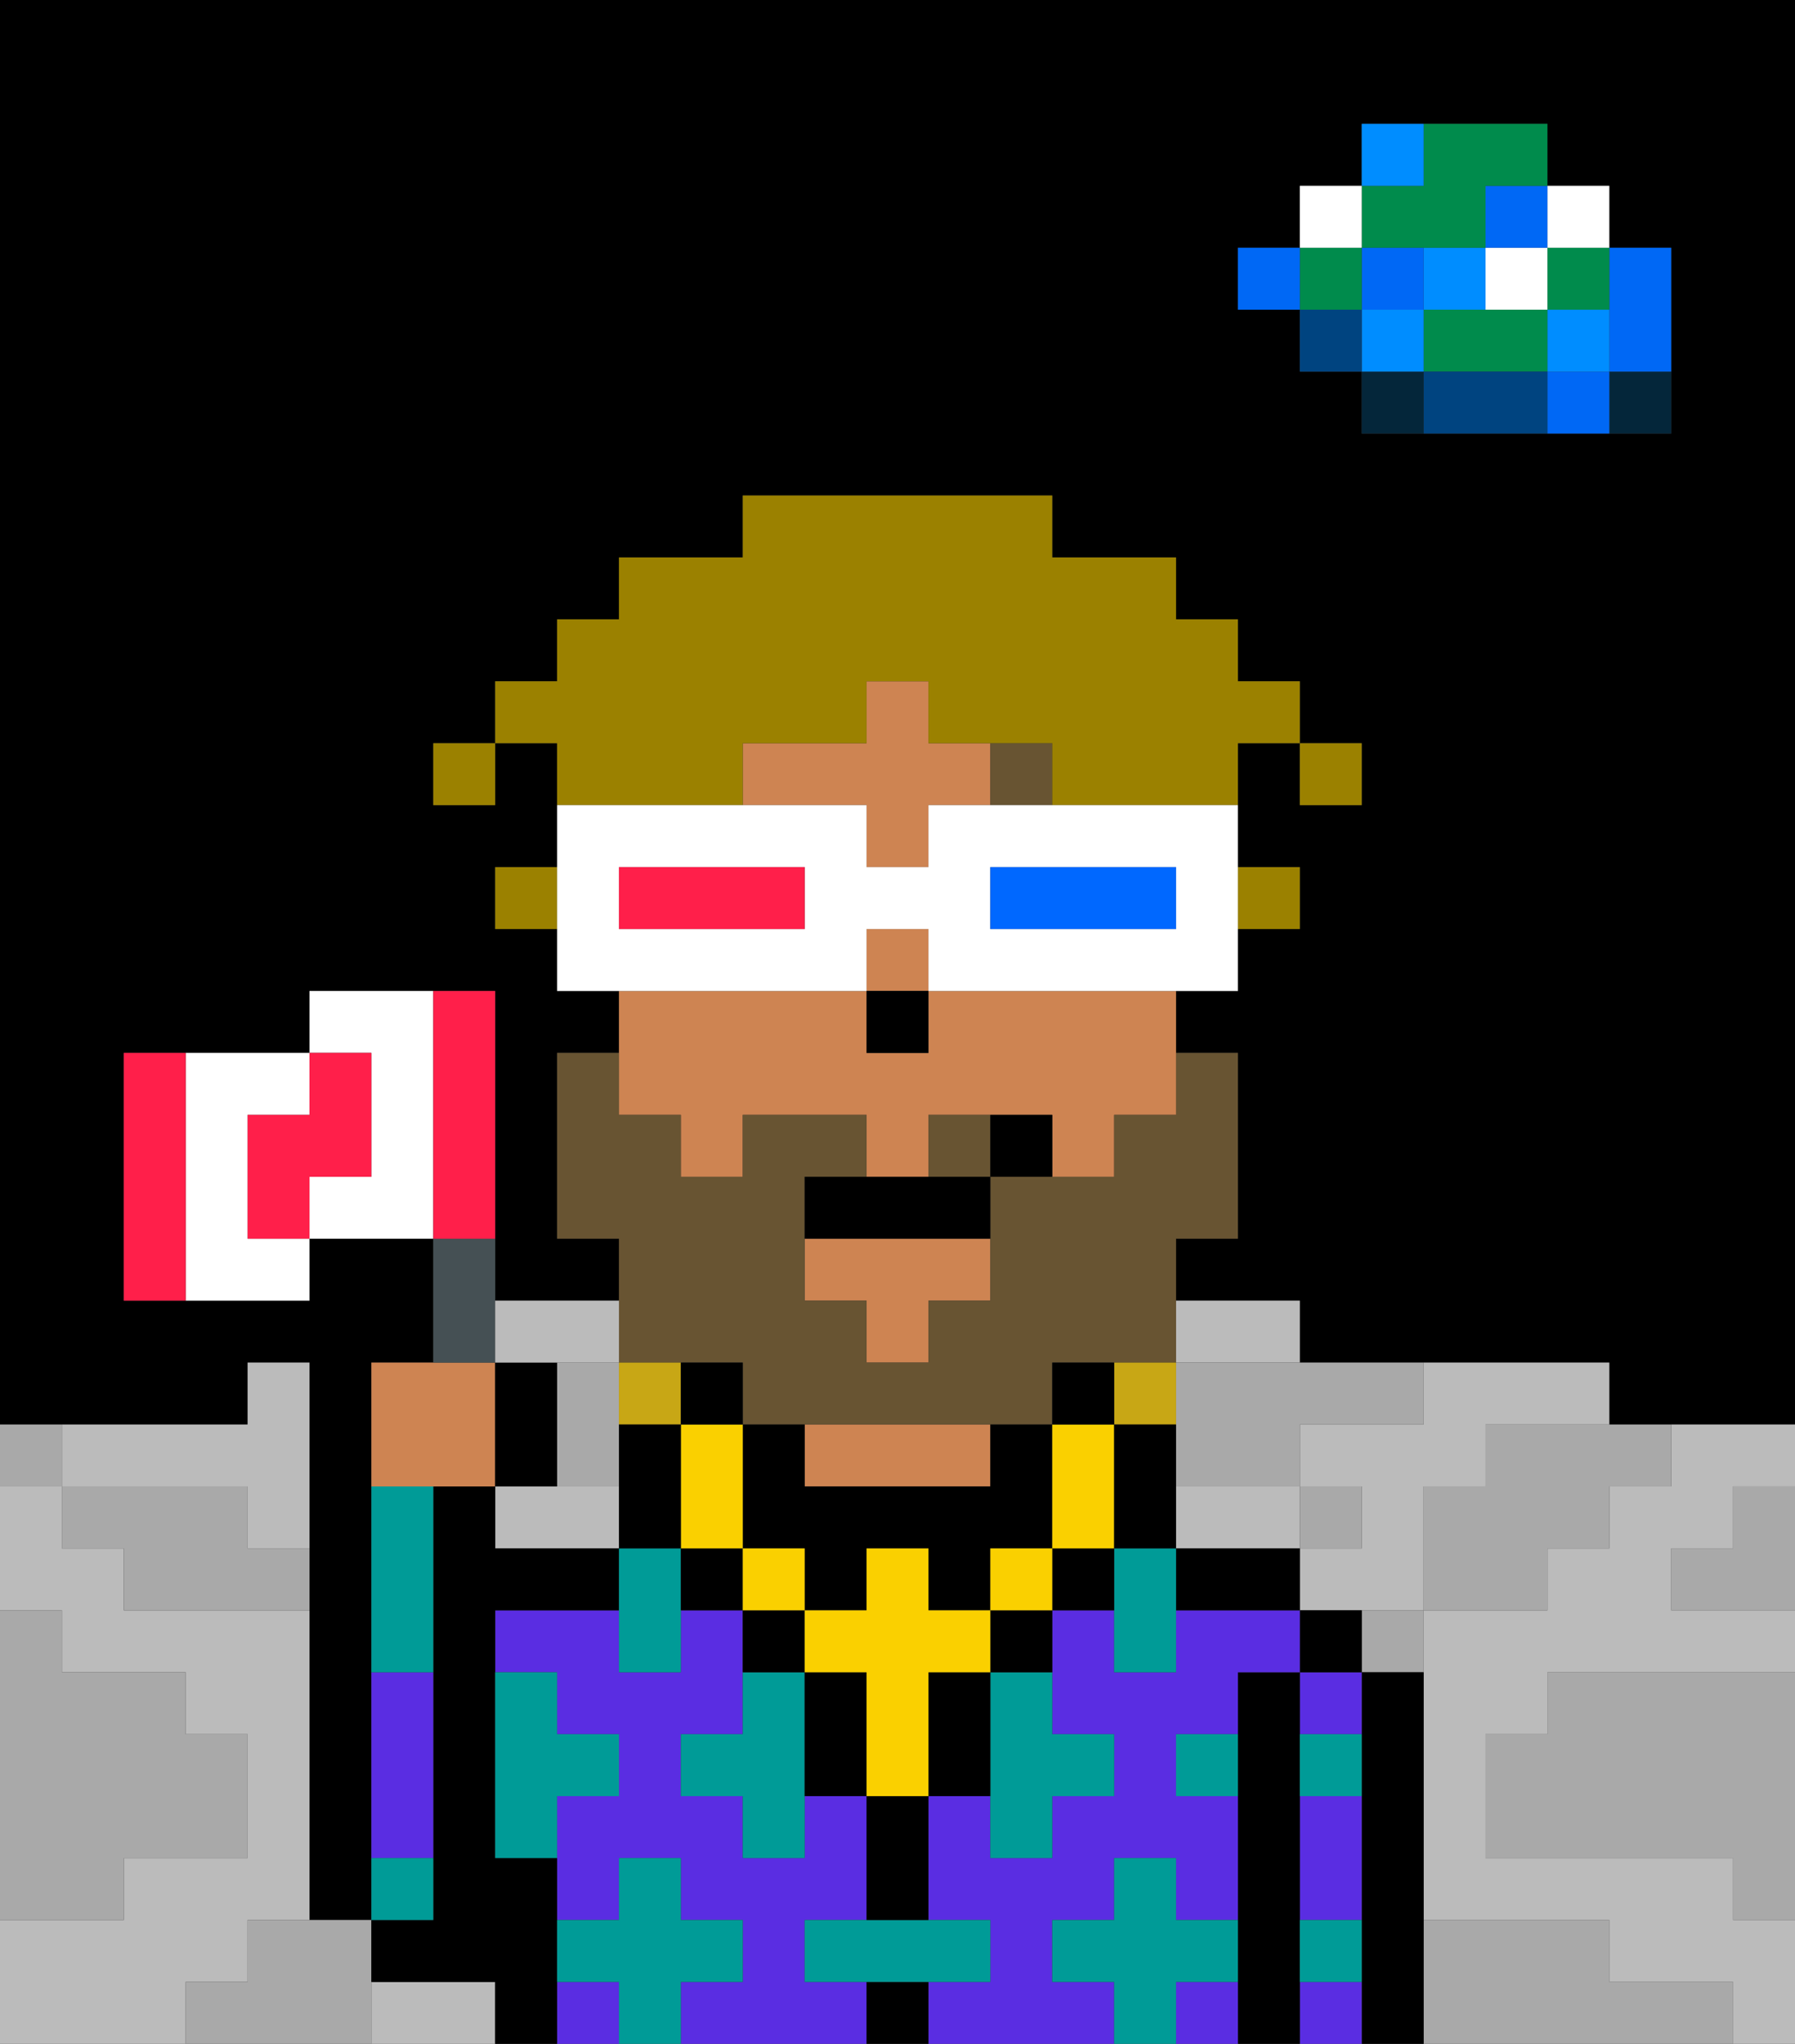 <svg xmlns="http://www.w3.org/2000/svg" viewBox="0 0 29 33"><rect x="0" y="0" width="29" height="33" fill="#333333" stroke="none"/><defs><style>polygon,rect,path{shape-rendering:crispedges;}polygon,rect,path{shape-rendering:crispedges;}.lb29-1{fill:#a9a9a9;}.lb29-2{fill:#000000;}.lb29-3{fill:#bbbbbb;}.lb29-4{fill:#04263a;}.lb29-5{fill:#0068f5;}.lb29-6{fill:#008dff;}.lb29-7{fill:#008b4c;}.lb29-8{fill:#ffffff;}.lb29-9{fill:#004480;}.lb29-10{fill:#5a2de2;}.lb29-11{fill:#ce8452;}.lb29-12{fill:#009b97;}.lb29-13{fill:#685432;}.lb29-14{fill:#c8a715;}.lb29-15{fill:#685432;}.lb29-16{fill:#9b8100;}.lb29-17{fill:#fad000;}.lb29-18{fill:#0068ff;}.lb29-19{fill:#ff1f4a;}.lb29-20{fill:#455054;}</style></defs><path class="lb29-1" d="M28,25H27v1h2V24H28Z"/><path class="lb29-2" d="M0,0V23H4V22H5v9H6V22H7V20H5v1H2V17H5V16H8v5h2V20H9V17h1V16H9V15H8V14H9V12H8v1H7V12H8V11H9V10h1V9h2V8h5V9h2v1h1v1h1v1h1v1H21V12H20v2h1v1H20v1H19v1h1v3H19v1h2v1h5v1h3V0H0ZM27,5V7H22V6H21V5H20V4h1V3h1V2h3V3h1V4h1Z"/><path class="lb29-1" d="M27,32H26V31H23v2h5V32Z"/><path class="lb29-1" d="M25,27v1H24v2h4v1h1V27H25Z"/><path class="lb29-3" d="M20,25h1V24H19v1Z"/><path class="lb29-3" d="M20,22h1V21H19v1Z"/><path class="lb29-3" d="M9,24H8v1h2V24Z"/><path class="lb29-3" d="M2,24H4v1H5V22H4v1H1v1Z"/><path class="lb29-3" d="M22,23H21v1h1v1H21v1h2V24h1V23h2V22H23v1Z"/><path class="lb29-3" d="M4,32V31H5V26H2V25H1V24H0v2H1v1H3v1H4v2H2v1H0v2H3V32Z"/><path class="lb29-3" d="M27,24H26v1H25v1H23v5h3v1h2v1h1V31H28V30H24V28h1V27h4V26H27V25h1V24h1V23H27Z"/><path class="lb29-3" d="M7,32H6v1H8V32Z"/><path class="lb29-4" d="M26,7h1V6H26Z"/><path class="lb29-5" d="M26,5V6h1V4H26Z"/><path class="lb29-5" d="M25,6V7h1V6Z"/><rect class="lb29-6" x="25" y="5" width="1" height="1"/><rect class="lb29-7" x="25" y="4" width="1" height="1"/><rect class="lb29-8" x="25" y="3" width="1" height="1"/><path class="lb29-1" d="M24,24H23v2h2V25h1V24h1V23H24Z"/><path class="lb29-7" d="M24,5H23V6h2V5Z"/><rect class="lb29-8" x="24" y="4" width="1" height="1"/><rect class="lb29-5" x="24" y="3" width="1" height="1"/><path class="lb29-9" d="M24,6H23V7h2V6Z"/><rect class="lb29-6" x="23" y="4" width="1" height="1"/><path class="lb29-1" d="M22,27h1V26H22Z"/><path class="lb29-4" d="M22,6V7h1V6Z"/><rect class="lb29-6" x="22" y="5" width="1" height="1"/><rect class="lb29-5" x="22" y="4" width="1" height="1"/><path class="lb29-7" d="M23,4h1V3h1V2H23V3H22V4Z"/><path class="lb29-6" d="M23,2H22V3h1Z"/><rect class="lb29-1" x="21" y="24" width="1" height="1"/><rect class="lb29-9" x="21" y="5" width="1" height="1"/><rect class="lb29-7" x="21" y="4" width="1" height="1"/><rect class="lb29-8" x="21" y="3" width="1" height="1"/><rect class="lb29-5" x="20" y="4" width="1" height="1"/><path class="lb29-1" d="M19,22v2h2V23h2V22H19Z"/><path class="lb29-1" d="M10,24V22H9v2Z"/><path class="lb29-1" d="M6,31H4v1H3v1H6V31Z"/><path class="lb29-1" d="M2,30H4V28H3V27H1V26H0v5H2Z"/><path class="lb29-1" d="M4,24H1v1H2v1H5V25H4Z"/><path class="lb29-1" d="M1,23H0v1H1Z"/><path class="lb29-2" d="M23,27H22v6h1V27Z"/><path class="lb29-10" d="M21,32v1h1V32Z"/><path class="lb29-10" d="M21,28h1V27H21Z"/><path class="lb29-10" d="M21,30v1h1V29H21Z"/><path class="lb29-2" d="M21,26v1h1V26Z"/><path class="lb29-2" d="M21,31V27H20v6h1V31Z"/><path class="lb29-10" d="M13,32V31h1V29H13v1H12V29H11V28h1V26H11v1H10V26H8v1H9v1h1v1H9v2h1V30h1v1h1v1H11v1h3V32Z"/><path class="lb29-10" d="M17,32V31h1V30h1v1h1V29H19V28h1V27h1V26H19v1H18V26H17v2h1v1H17v1H16V29H15v2h1v1H15v1h3V32Z"/><path class="lb29-10" d="M19,32v1h1V32Z"/><rect class="lb29-10" x="9" y="32" width="1" height="1"/><path class="lb29-2" d="M20,25H19v1h2V25Z"/><rect class="lb29-2" x="14" y="32" width="1" height="1"/><path class="lb29-11" d="M14,24h2V23H13v1Z"/><path class="lb29-2" d="M9,31V30H8V26h2V25H8V24H7v7H6v1H8v1H9V31Z"/><path class="lb29-10" d="M7,27H6v3H7Z"/><rect class="lb29-11" x="14" y="15" width="1" height="1"/><polygon class="lb29-11" points="13 21 14 21 14 22 15 22 15 21 16 21 16 20 13 20 13 21"/><path class="lb29-11" d="M15,12V11H14v1H12v1h2v1h1V13h1V12Z"/><path class="lb29-11" d="M11,18v1h1V18h2v1h1V18h2v1h1V18h1V16H15v1H14V16H10v2Z"/><rect class="lb29-2" x="14" y="16" width="1" height="1"/><path class="lb29-12" d="M12,32V31H11V30H10v1H9v1h1v1h1V32Z"/><path class="lb29-12" d="M8,30H9V29h1V28H9V27H8v3Z"/><path class="lb29-12" d="M7,30H6v1H7Z"/><path class="lb29-12" d="M7,24H6v3H7Z"/><path class="lb29-12" d="M12,27v1H11v1h1v1h1V27Z"/><path class="lb29-12" d="M10,25v2h1V25Z"/><path class="lb29-12" d="M16,28v2h1V29h1V28H17V27H16Z"/><path class="lb29-12" d="M18,25v2h1V25Z"/><path class="lb29-12" d="M21,29h1V28H21Z"/><path class="lb29-12" d="M19,29h1V28H19Z"/><path class="lb29-12" d="M21,32h1V31H21Z"/><path class="lb29-12" d="M13,31v1h3V31H13Z"/><path class="lb29-12" d="M20,32V31H19V30H18v1H17v1h1v1h1V32Z"/><path class="lb29-13" d="M11,22h1v1h5V22h2V20h1V17H19v1H18v1H16v2H15v1H14V21H13V19h1V18H12v1H11V18H10V17H9v3h1v2Z"/><path class="lb29-13" d="M15,18v1h1V18Z"/><path class="lb29-14" d="M19,23V22H18v1Z"/><path class="lb29-14" d="M11,23V22H10v1Z"/><rect class="lb29-15" x="16" y="12" width="1" height="1"/><path class="lb29-2" d="M14,19H13v1h3V19H14Z"/><path class="lb29-2" d="M16,18v1h1V18Z"/><rect class="lb29-16" x="21" y="12" width="1" height="1"/><rect class="lb29-16" x="20" y="14" width="1" height="1"/><rect class="lb29-16" x="8" y="14" width="1" height="1"/><rect class="lb29-16" x="7" y="12" width="1" height="1"/><path class="lb29-16" d="M12,13V12h2V11h1v1h2v1h3V12h1V11H20V10H19V9H17V8H12V9H10v1H9v1H8v1H9v1h3Z"/><path class="lb29-2" d="M14,30v1h1V29H14Z"/><path class="lb29-2" d="M13,26H12v1h1Z"/><path class="lb29-2" d="M16,27H15v2h1V27Z"/><path class="lb29-2" d="M16,27h1V26H16Z"/><path class="lb29-2" d="M13,27v2h1V27Z"/><path class="lb29-2" d="M17,25v1h1V25Z"/><path class="lb29-2" d="M11,25v1h1V25Z"/><path class="lb29-2" d="M13,25v1h1V25h1v1h1V25h1V23H16v1H13V23H12v2Z"/><rect class="lb29-17" x="16" y="25" width="1" height="1"/><path class="lb29-17" d="M16,27V26H15V25H14v1H13v1h1v2h1V27Z"/><rect class="lb29-17" x="12" y="25" width="1" height="1"/><path class="lb29-17" d="M11,24v1h1V23H11Z"/><path class="lb29-17" d="M18,25V23H17v2Z"/><path class="lb29-2" d="M18,24v1h1V23H18Z"/><path class="lb29-2" d="M11,24V23H10v2h1Z"/><path class="lb29-2" d="M18,22H17v1h1Z"/><rect class="lb29-2" x="11" y="22" width="1" height="1"/><path class="lb29-8" d="M14,16V15h1v1h5V13H15v1H14V13H9v3h5Zm2-2h3v1H16Zm-6,0h3v1H10Z"/><path class="lb29-18" d="M19,15V14H16v1h3Z"/><path class="lb29-19" d="M13,15V14H10v1h3Z"/><path class="lb29-11" d="M8,24V22H6v2H8Z"/><path class="lb29-20" d="M8,21V20H7v2H8Z"/><path class="lb29-2" d="M9,22H8v2H9Z"/><path class="lb29-8" d="M4,18H5V17H3v4H5V20H4Z"/><path class="lb29-8" d="M5,16v1H6v2H5v1H7V16Z"/><path class="lb29-19" d="M2,17v4H3V17Z"/><path class="lb29-19" d="M8,16H7v4H8Z"/><path class="lb29-19" d="M6,19V17H5v1H4v2H5V19Z"/><path class="lb29-3" d="M9,22h1V21H8v1Z"/></svg>